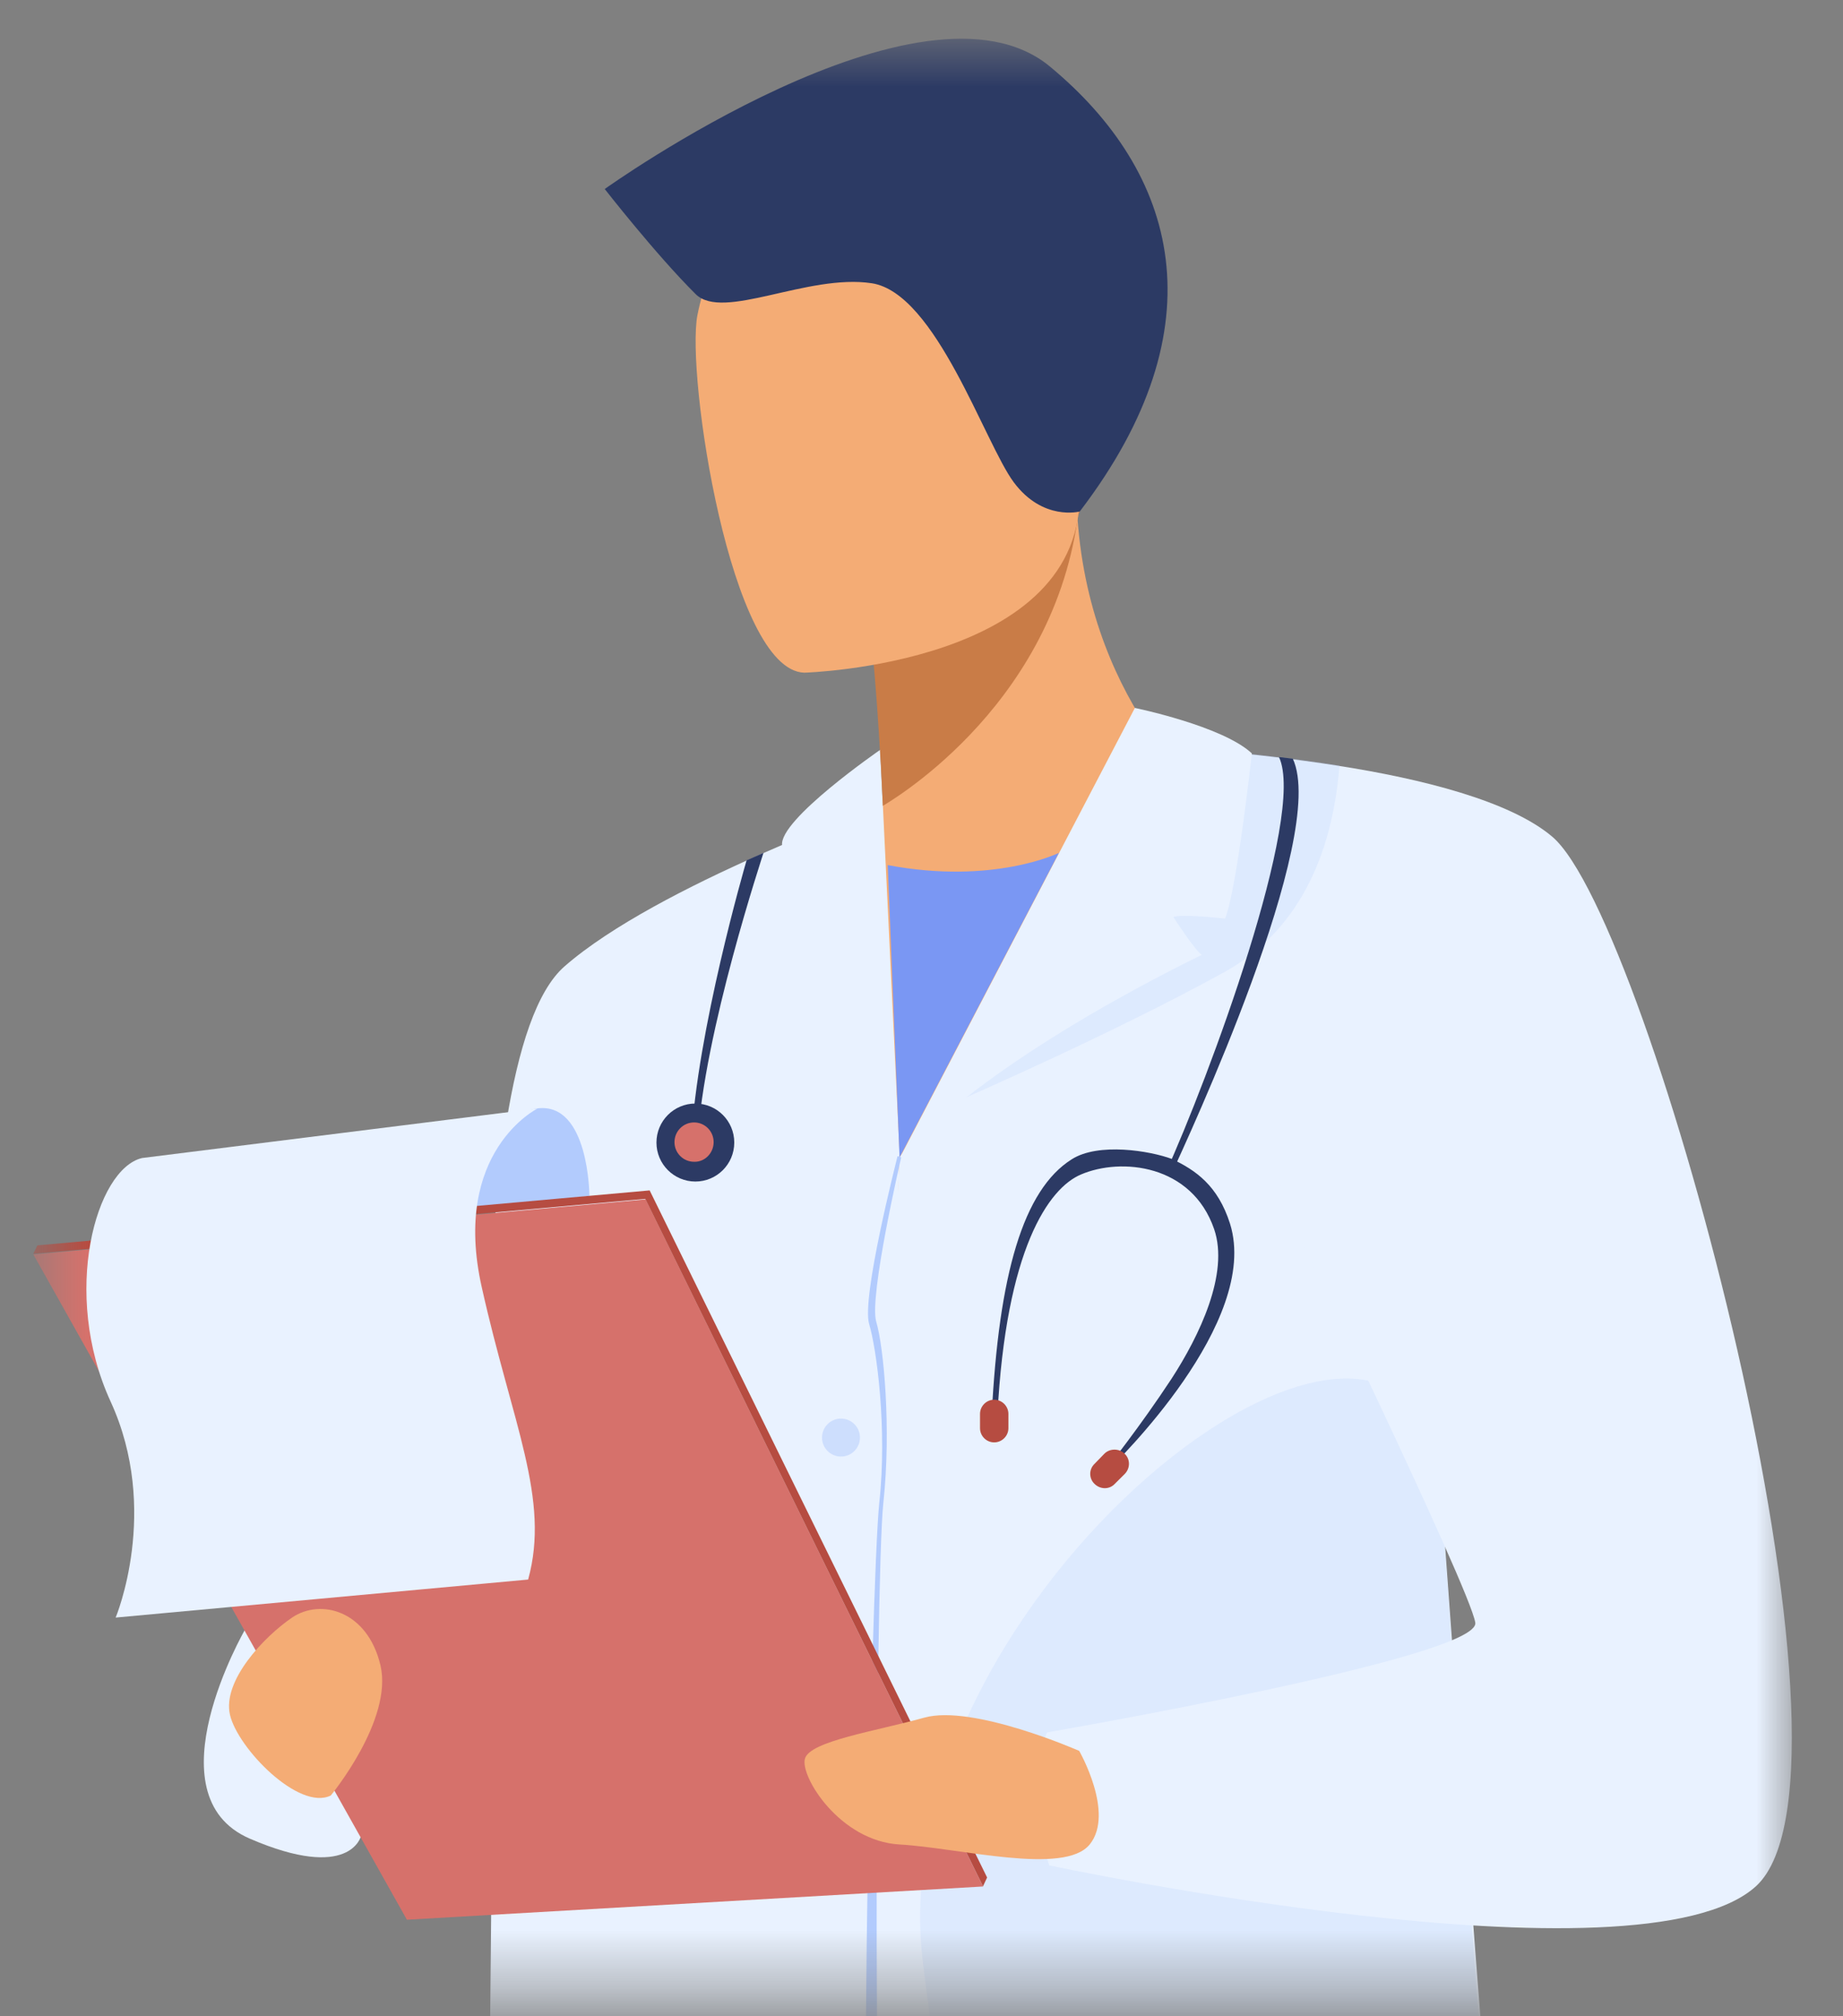 <svg width="32" height="35" viewBox="0 0 32 35" fill="none" xmlns="http://www.w3.org/2000/svg">
<rect x="0" y="0" width="32" height="35" fill="#808080" stroke="none"/>
<g id="Clip path group">
<mask id="mask0_478_1832" style="mask-type:luminance" maskUnits="userSpaceOnUse" x="0" y="0" width="32" height="35">
<g id="clip1_2032_25388">
<path id="Vector" d="M0.582 0.672H31.109V34.575H0.582V0.672Z" fill="white"/>
</g>
</mask>
<g mask="url(#mask0_478_1832)">
<g id="Group">
<path id="Vector_2" d="M13.578 15.456C16.331 16.328 21.098 13.973 21.098 13.973C21.098 13.973 18.949 12.354 18.709 9.004C18.703 8.957 18.703 8.91 18.703 8.863C18.691 8.616 18.685 8.357 18.697 8.086L17.945 8.692L15.122 10.976C15.122 10.976 15.269 12.101 15.327 13.973C14.881 14.22 14.523 14.491 14.253 14.732C13.795 15.133 13.578 15.456 13.578 15.456Z" fill="#F4AC75"/>
<path id="Vector_3" d="M24.158 13.618C24.158 13.618 16.878 12.464 12.082 15.649C12.082 15.649 8.824 37.006 11.659 39.031C14.495 41.05 24.158 39.031 24.158 39.031V13.618Z" fill="#F4AC75"/>
<path id="Vector_4" d="M14.438 62.004H27.593C27.593 62.004 26.067 39.492 25.627 34.017C25.275 29.573 24.523 18.918 24.253 15.05C24.189 14.149 24.153 13.614 24.153 13.614L21.013 13.078L15.617 20.089C15.617 20.089 14.767 38.786 14.796 41.73C14.825 44.679 14.455 56.158 14.438 58.089C14.42 60.02 14.438 62.004 14.438 62.004Z" fill="#E9F2FF"/>
<path id="Vector_5" d="M15.614 20.095L14.434 62.009H8.234C8.234 62.009 8.522 34.441 8.54 31.91C8.557 29.378 7.865 18.464 9.802 16.775C11.416 15.362 15.309 13.984 15.309 13.984L15.614 20.095Z" fill="#E9F2FF"/>
<path id="Vector_6" d="M15.283 13.016C15.283 13.016 13.515 14.234 13.58 14.676C13.645 15.111 13.891 15.806 13.891 15.806L14.971 15.588L14.061 16.23C14.061 16.23 15.094 19.256 15.623 20.098L15.283 13.016Z" fill="#E9F2FF"/>
<path id="Vector_7" opacity="0.2" d="M24.991 25.498C24.215 20.73 15.28 27.776 16.02 34.028C17.394 45.602 23.247 58.5 27.591 62.009L24.991 25.498Z" fill="#B2CBFD"/>
<path id="Vector_8" d="M18.71 9.009C18.722 8.921 18.751 8.88 18.751 8.88L18.704 8.868L17.941 8.703L15.117 10.987C15.117 10.987 15.241 12.047 15.329 13.989C15.334 13.978 18.234 12.365 18.71 9.009Z" fill="#C97C47"/>
<path id="Vector_9" d="M13.964 11.677C13.964 11.677 18.878 11.542 18.743 8.475C18.608 5.407 19.154 3.324 16.013 3.282C12.873 3.241 12.315 4.436 12.109 5.472C11.91 6.508 12.685 11.636 13.964 11.677Z" fill="#F4AC75"/>
<path id="Vector_10" d="M18.748 8.879C18.748 8.879 18.108 9.05 17.603 8.373C17.098 7.696 16.253 5.088 15.137 4.917C14.022 4.747 12.554 5.577 12.079 5.106C11.386 4.417 10.5 3.281 10.5 3.281C10.5 3.281 16.024 -0.675 18.231 1.156C20.439 2.986 21.207 5.659 18.748 8.879Z" fill="#2C3A64"/>
<path id="Vector_11" d="M12.111 19.826C12.217 17.925 13.25 14.834 13.256 14.805L12.963 14.934C12.927 15.058 12.106 17.884 12 19.82L12.111 19.826Z" fill="#2C3A64"/>
<path id="Vector_12" d="M19.262 25.498C19.367 25.392 21.892 22.949 21.357 21.242C21.146 20.577 20.758 20.312 20.347 20.118C19.966 19.976 19.073 19.829 18.61 20.123C17.765 20.653 17.342 22.125 17.219 24.568L17.318 24.574C17.465 21.678 18.21 20.624 18.768 20.388C19.467 20.088 20.694 20.212 21.081 21.336C21.346 22.107 20.823 23.191 20.342 23.932C19.801 24.756 19.22 25.486 19.214 25.492H19.262V25.498Z" fill="#2C3A64"/>
<path id="Vector_13" d="M19.004 25.758C19.105 25.858 19.263 25.858 19.356 25.758L19.527 25.588C19.627 25.488 19.627 25.329 19.527 25.235C19.433 25.14 19.268 25.14 19.175 25.235L19.004 25.411C18.905 25.505 18.905 25.664 19.004 25.758Z" fill="#B64C41"/>
<path id="Vector_14" d="M17.262 25.038C17.397 25.038 17.509 24.927 17.509 24.791V24.544C17.509 24.409 17.397 24.297 17.262 24.297C17.127 24.297 17.016 24.409 17.016 24.544V24.791C17.016 24.927 17.127 25.038 17.262 25.038Z" fill="#B64C41"/>
<path id="Vector_15" d="M12.749 19.833C12.749 19.456 12.444 19.156 12.074 19.156C11.698 19.156 11.398 19.462 11.398 19.833C11.398 20.21 11.704 20.51 12.074 20.51C12.444 20.51 12.749 20.21 12.749 19.833Z" fill="#2C3A64"/>
<path id="Vector_16" d="M12.391 19.826C12.391 19.637 12.239 19.484 12.052 19.484C11.863 19.484 11.711 19.637 11.711 19.826C11.711 20.014 11.863 20.167 12.052 20.167C12.239 20.173 12.391 20.014 12.391 19.826Z" fill="#D6716B"/>
<path id="Vector_17" d="M15.137 62.003C15.143 61.961 15.566 57.74 15.443 54.067C15.39 52.519 15.437 50.694 15.478 48.928C15.536 46.414 15.672 43.989 15.472 42.411C15.126 39.709 15.196 27.429 15.337 26.093C15.478 24.797 15.343 23.373 15.214 22.943C15.085 22.508 15.643 20.111 15.648 20.088L15.584 20.07C15.56 20.17 14.955 22.531 15.091 22.984C15.219 23.408 15.408 24.797 15.267 26.087C15.126 27.417 14.85 39.697 15.196 42.405C15.396 43.977 15.466 46.414 15.408 48.922C15.366 50.688 15.32 52.507 15.372 54.061C15.496 57.729 14.873 61.949 14.867 61.99H15.137V62.003Z" fill="#B2CBFD"/>
<path id="Vector_18" d="M4.254 28.289C4.254 28.289 2.592 31.162 4.336 31.916C6.079 32.669 6.267 31.874 6.267 31.874L4.254 28.289Z" fill="#E9F2FF"/>
<path id="Vector_19" d="M18.182 30.072C18.182 30.072 17.918 30.614 17.948 31.102C17.977 31.608 18.217 32.38 18.217 32.38C18.217 32.38 28.491 34.575 30.493 32.739C32.636 30.761 28.655 15.973 26.953 14.525C26.219 13.901 24.675 13.518 23.243 13.294C22.456 13.171 21.705 13.088 21.147 13.041C20.572 12.988 20.196 12.977 20.196 12.977L20.425 13.836L21.323 17.174L22.374 21.071C22.374 21.071 25.515 27.553 25.615 28.165C25.726 28.771 18.182 30.072 18.182 30.072Z" fill="#E9F2FF"/>
<path id="Vector_20" opacity="0.2" d="M16.766 19.053C16.766 19.053 19.384 17.911 21.268 16.869C22.495 16.187 23.129 14.915 23.258 13.284C22.471 13.161 21.72 13.078 21.163 13.031C21.075 13.061 21.016 13.078 21.016 13.078L20.446 13.82L16.766 19.053Z" fill="#B2CBFD"/>
<path id="Vector_21" d="M15.625 20.095L19.705 12.289C19.705 12.289 21.226 12.601 21.736 13.078C21.736 13.078 21.478 15.427 21.272 15.945C21.272 15.945 20.486 15.857 20.374 15.921C20.374 15.921 20.756 16.51 20.867 16.575C20.873 16.581 17.322 18.235 15.625 20.095Z" fill="#E9F2FF"/>
<path id="Vector_22" d="M20.334 20.393C20.616 19.775 23.07 14.512 22.447 13.17L22.207 13.141C22.682 14.153 20.98 18.733 20.234 20.37L20.334 20.393Z" fill="#2C3A64"/>
<path id="Vector_23" opacity="0.5" d="M14.931 24.954C14.931 24.772 14.784 24.625 14.602 24.625C14.42 24.625 14.273 24.772 14.273 24.954C14.273 25.137 14.42 25.284 14.602 25.284C14.784 25.284 14.931 25.137 14.931 24.954Z" fill="#B2CBFD"/>
<path id="Vector_24" d="M18.385 14.805C18.385 14.805 17.252 15.364 15.414 15.017L15.619 20.091L18.385 14.805Z" fill="#7A97F3"/>
<path id="Vector_25" d="M11.21 20.82L0.578 21.774L7.065 33.324L17.069 32.747L11.21 20.82Z" fill="#D6716B"/>
<path id="Vector_26" d="M10.234 20.759C10.234 20.759 10.228 19.128 9.33 19.24C8.432 19.352 8.156 20.994 8.156 20.994L10.234 20.759Z" fill="#B2CBFD"/>
<path id="Vector_27" d="M0.649 21.618L11.28 20.664L17.139 32.591L17.068 32.744L11.204 20.811L0.578 21.765L0.649 21.618Z" fill="#B64C41"/>
<path id="Vector_28" d="M9.334 19.242C9.334 19.242 7.831 19.984 8.366 22.35C8.894 24.717 9.557 26.018 9.17 27.419L2.008 28.079C2.008 28.079 2.789 26.218 1.92 24.328C1.057 22.445 1.667 20.29 2.466 20.102L9.334 19.242Z" fill="#E9F2FF"/>
<path id="Vector_29" d="M5.743 31.168C5.743 31.168 6.828 29.856 6.606 28.908C6.382 27.96 5.572 27.742 5.073 28.078C4.58 28.413 3.858 29.178 3.993 29.767C4.128 30.35 5.191 31.439 5.743 31.168Z" fill="#F4AC75"/>
<path id="Vector_30" d="M18.738 30.393C18.738 30.393 16.894 29.581 16.049 29.816C15.204 30.052 14.064 30.222 13.976 30.528C13.888 30.834 14.581 31.959 15.62 32.018C16.659 32.077 18.479 32.56 18.92 32.018C19.36 31.476 18.738 30.393 18.738 30.393Z" fill="#F4AC75"/>
</g>
</g>
</g>
</svg>
